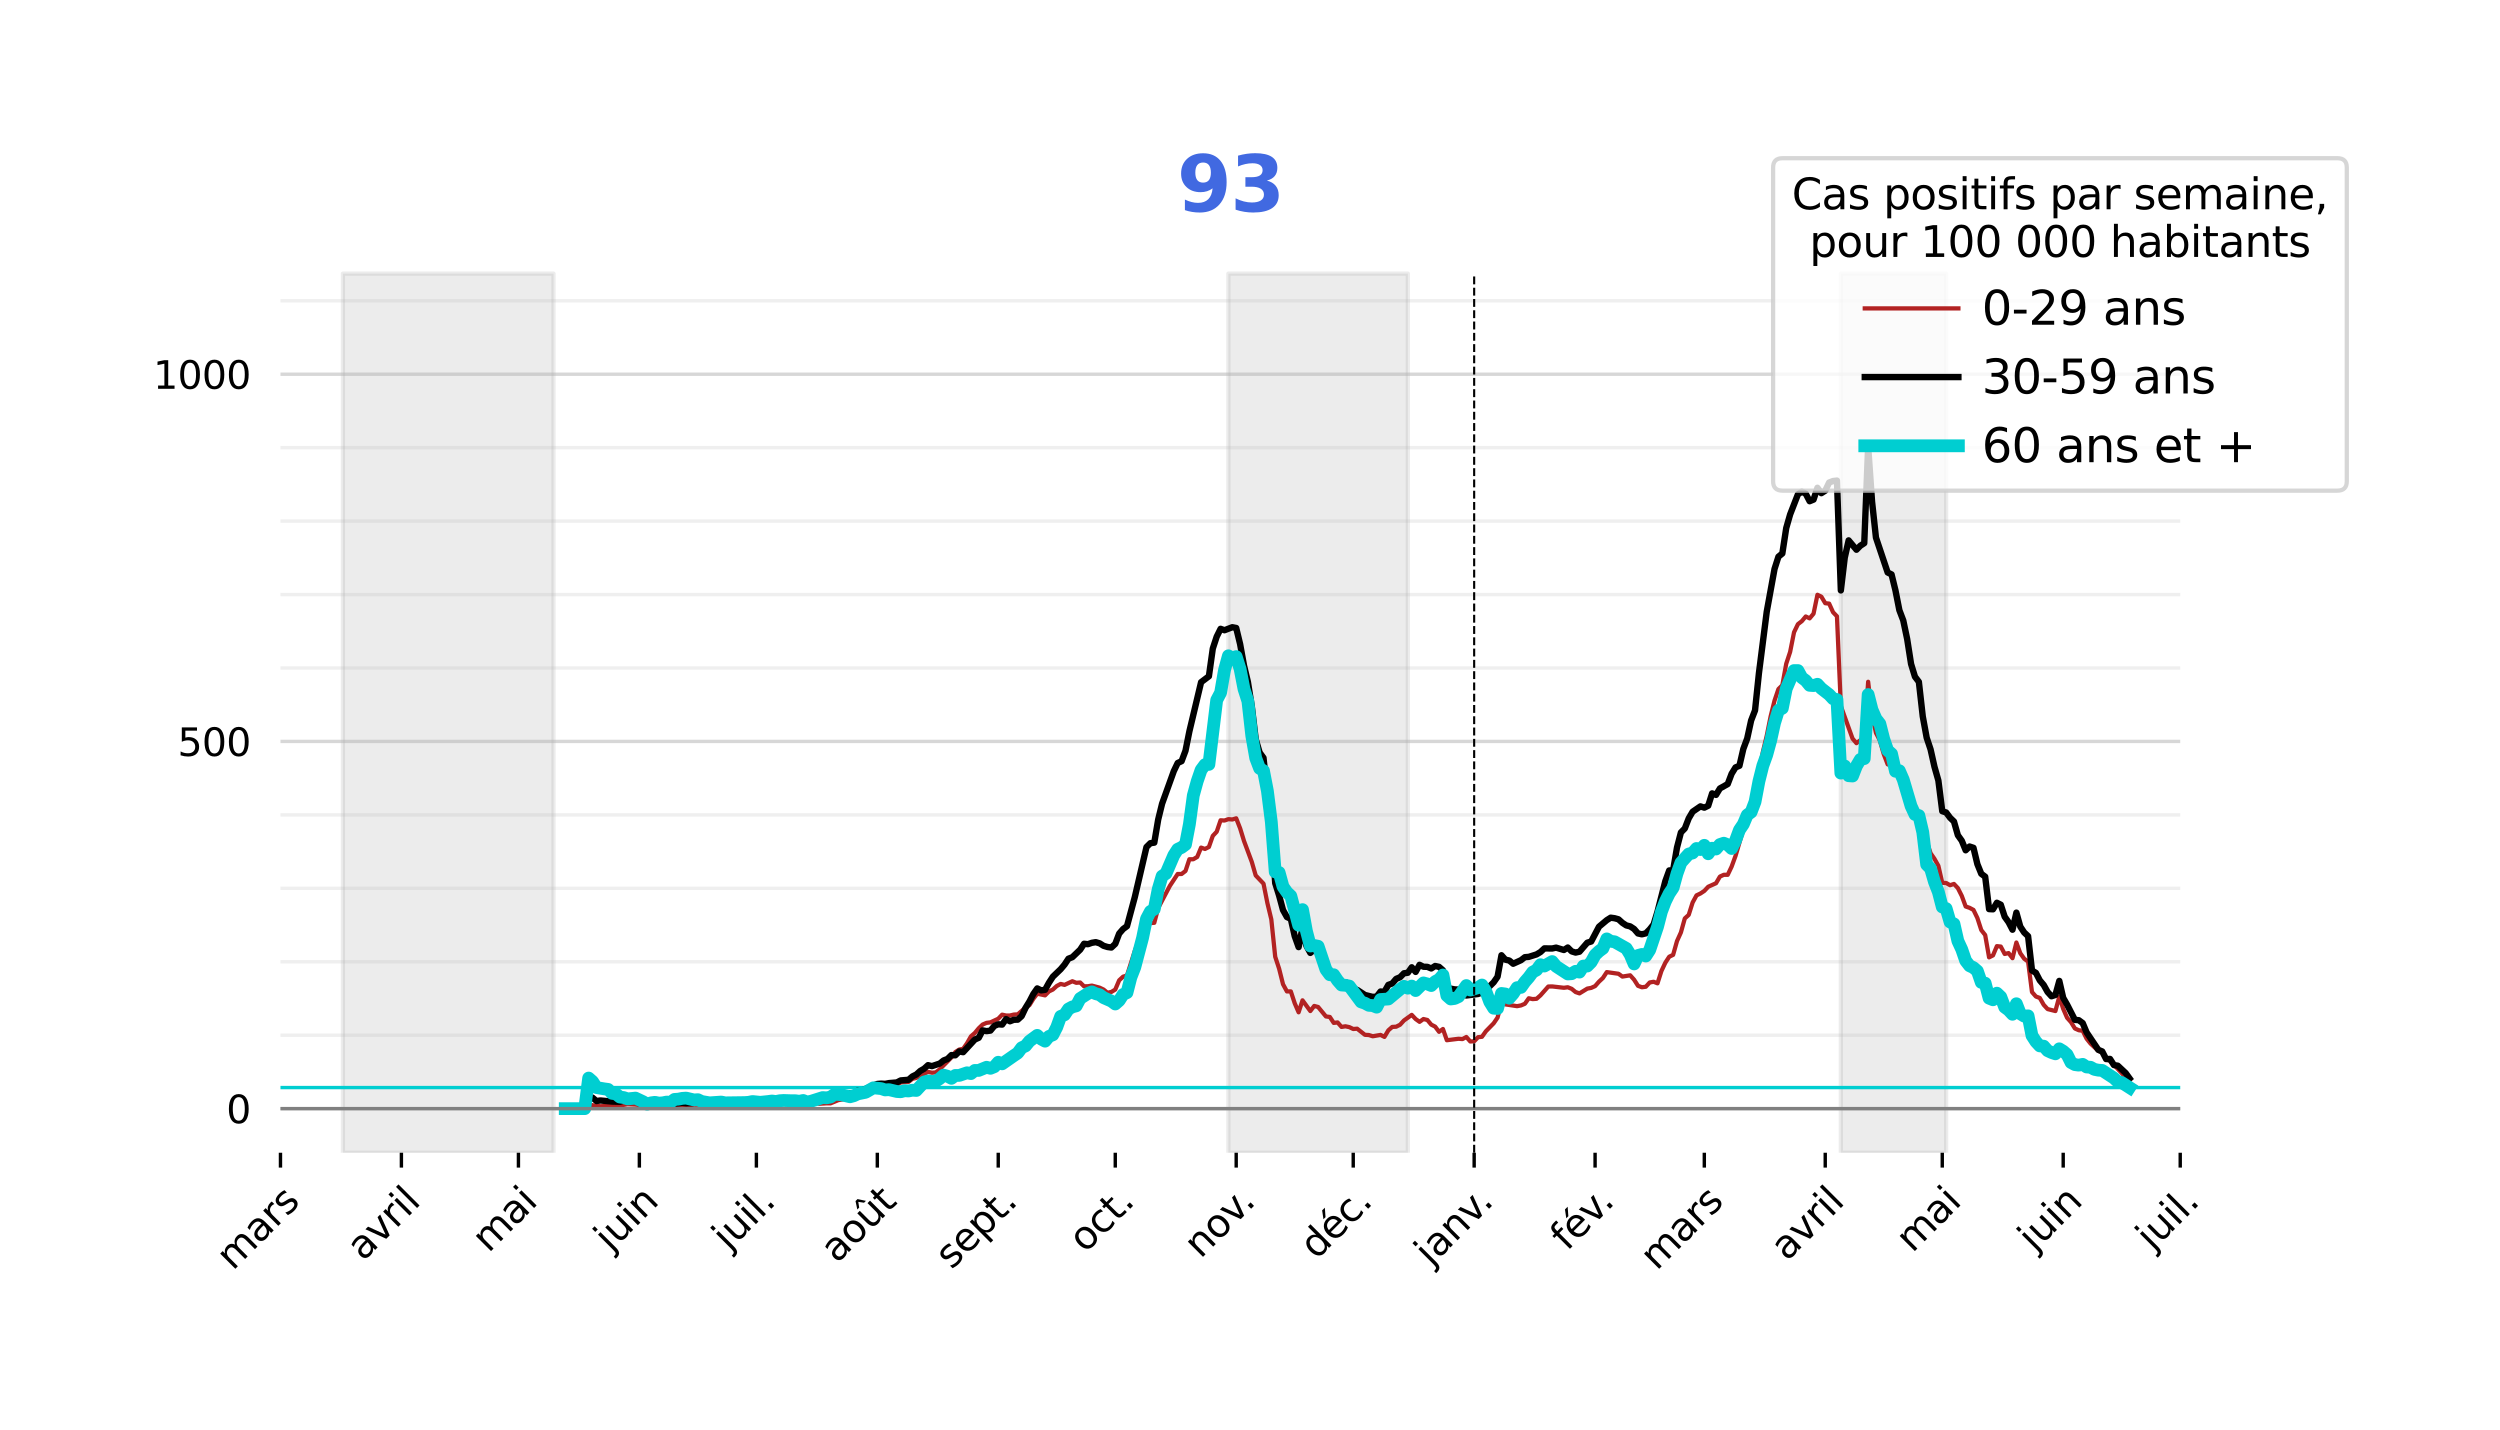<?xml version="1.0" encoding="utf-8" standalone="no"?>
<!DOCTYPE svg PUBLIC "-//W3C//DTD SVG 1.1//EN"
  "http://www.w3.org/Graphics/SVG/1.1/DTD/svg11.dtd">
<svg height="336.05pt" version="1.1" viewBox="0 0 587.445 336.05" width="587.445pt" xmlns="http://www.w3.org/2000/svg" xmlns:xlink="http://www.w3.org/1999/xlink">
 <defs>
  <style type="text/css">*{stroke-linecap:butt;stroke-linejoin:round;}</style>
 </defs>
 <g id="figure_1">
  <g id="patch_1">
   <path d="M 0 336.05 
L 587.445 336.05 
L 587.445 0 
L 0 0 
z
" style="fill:#ffffff;"/>
  </g>
  <g id="axes_1">
   <g id="patch_2">
    <path d="M 65.905 270.861 
L 512.305 270.861 
L 512.305 53.421 
L 65.905 53.421 
z
" style="fill:none;opacity:0;"/>
   </g>
   <g id="patch_3">
    <path clip-path="url(#pd31792c70a)" d="M 80.571 270.861 
L 80.571 64.293 
L 130.069 64.293 
L 130.069 270.861 
z
" style="fill:#808080;opacity:0.15;stroke:#808080;stroke-linejoin:miter;"/>
   </g>
   <g id="patch_4">
    <path clip-path="url(#pd31792c70a)" d="M 288.647 270.861 
L 288.647 64.293 
L 330.812 64.293 
L 330.812 270.861 
z
" style="fill:#808080;opacity:0.15;stroke:#808080;stroke-linejoin:miter;"/>
   </g>
   <g id="patch_5">
    <path clip-path="url(#pd31792c70a)" d="M 432.558 270.861 
L 432.558 64.293 
L 457.307 64.293 
L 457.307 270.861 
z
" style="fill:#808080;opacity:0.15;stroke:#808080;stroke-linejoin:miter;"/>
   </g>
   <g id="matplotlib.axis_1">
    <g id="xtick_1">
     <g id="line2d_1">
      <defs>
       <path d="M 0 0 
L 0 3.5 
" id="m2b337bf834" style="stroke:#000000;stroke-width:0.8;"/>
      </defs>
      <g>
       <use style="stroke:#000000;stroke-width:0.8;" x="65.905" xlink:href="#m2b337bf834" y="270.861"/>
      </g>
     </g>
     <g id="text_1">
      <!-- mars -->
      <g transform="translate(54.71 298.726)rotate(-45)scale(0.09 -0.09)">
       <defs>
        <path d="M 3328 2828 
Q 3544 3216 3844 3400 
Q 4144 3584 4550 3584 
Q 5097 3584 5394 3201 
Q 5691 2819 5691 2113 
L 5691 0 
L 5113 0 
L 5113 2094 
Q 5113 2597 4934 2840 
Q 4756 3084 4391 3084 
Q 3944 3084 3684 2787 
Q 3425 2491 3425 1978 
L 3425 0 
L 2847 0 
L 2847 2094 
Q 2847 2600 2669 2842 
Q 2491 3084 2119 3084 
Q 1678 3084 1418 2786 
Q 1159 2488 1159 1978 
L 1159 0 
L 581 0 
L 581 3500 
L 1159 3500 
L 1159 2956 
Q 1356 3278 1631 3431 
Q 1906 3584 2284 3584 
Q 2666 3584 2933 3390 
Q 3200 3197 3328 2828 
z
" id="DejaVuSans-6d" transform="scale(0.016)"/>
        <path d="M 2194 1759 
Q 1497 1759 1228 1600 
Q 959 1441 959 1056 
Q 959 750 1161 570 
Q 1363 391 1709 391 
Q 2188 391 2477 730 
Q 2766 1069 2766 1631 
L 2766 1759 
L 2194 1759 
z
M 3341 1997 
L 3341 0 
L 2766 0 
L 2766 531 
Q 2569 213 2275 61 
Q 1981 -91 1556 -91 
Q 1019 -91 701 211 
Q 384 513 384 1019 
Q 384 1609 779 1909 
Q 1175 2209 1959 2209 
L 2766 2209 
L 2766 2266 
Q 2766 2663 2505 2880 
Q 2244 3097 1772 3097 
Q 1472 3097 1187 3025 
Q 903 2953 641 2809 
L 641 3341 
Q 956 3463 1253 3523 
Q 1550 3584 1831 3584 
Q 2591 3584 2966 3190 
Q 3341 2797 3341 1997 
z
" id="DejaVuSans-61" transform="scale(0.016)"/>
        <path d="M 2631 2963 
Q 2534 3019 2420 3045 
Q 2306 3072 2169 3072 
Q 1681 3072 1420 2755 
Q 1159 2438 1159 1844 
L 1159 0 
L 581 0 
L 581 3500 
L 1159 3500 
L 1159 2956 
Q 1341 3275 1631 3429 
Q 1922 3584 2338 3584 
Q 2397 3584 2469 3576 
Q 2541 3569 2628 3553 
L 2631 2963 
z
" id="DejaVuSans-72" transform="scale(0.016)"/>
        <path d="M 2834 3397 
L 2834 2853 
Q 2591 2978 2328 3040 
Q 2066 3103 1784 3103 
Q 1356 3103 1142 2972 
Q 928 2841 928 2578 
Q 928 2378 1081 2264 
Q 1234 2150 1697 2047 
L 1894 2003 
Q 2506 1872 2764 1633 
Q 3022 1394 3022 966 
Q 3022 478 2636 193 
Q 2250 -91 1575 -91 
Q 1294 -91 989 -36 
Q 684 19 347 128 
L 347 722 
Q 666 556 975 473 
Q 1284 391 1588 391 
Q 1994 391 2212 530 
Q 2431 669 2431 922 
Q 2431 1156 2273 1281 
Q 2116 1406 1581 1522 
L 1381 1569 
Q 847 1681 609 1914 
Q 372 2147 372 2553 
Q 372 3047 722 3315 
Q 1072 3584 1716 3584 
Q 2034 3584 2315 3537 
Q 2597 3491 2834 3397 
z
" id="DejaVuSans-73" transform="scale(0.016)"/>
       </defs>
       <use xlink:href="#DejaVuSans-6d"/>
       <use x="97.412" xlink:href="#DejaVuSans-61"/>
       <use x="158.691" xlink:href="#DejaVuSans-72"/>
       <use x="199.805" xlink:href="#DejaVuSans-73"/>
      </g>
     </g>
    </g>
    <g id="xtick_2">
     <g id="line2d_2">
      <g>
       <use style="stroke:#000000;stroke-width:0.8;" x="94.321" xlink:href="#m2b337bf834" y="270.861"/>
      </g>
     </g>
     <g id="text_2">
      <!-- avril -->
      <g transform="translate(85.337 296.515)rotate(-45)scale(0.09 -0.09)">
       <defs>
        <path d="M 191 3500 
L 800 3500 
L 1894 563 
L 2988 3500 
L 3597 3500 
L 2284 0 
L 1503 0 
L 191 3500 
z
" id="DejaVuSans-76" transform="scale(0.016)"/>
        <path d="M 603 3500 
L 1178 3500 
L 1178 0 
L 603 0 
L 603 3500 
z
M 603 4863 
L 1178 4863 
L 1178 4134 
L 603 4134 
L 603 4863 
z
" id="DejaVuSans-69" transform="scale(0.016)"/>
        <path d="M 603 4863 
L 1178 4863 
L 1178 0 
L 603 0 
L 603 4863 
z
" id="DejaVuSans-6c" transform="scale(0.016)"/>
       </defs>
       <use xlink:href="#DejaVuSans-61"/>
       <use x="61.279" xlink:href="#DejaVuSans-76"/>
       <use x="120.459" xlink:href="#DejaVuSans-72"/>
       <use x="161.572" xlink:href="#DejaVuSans-69"/>
       <use x="189.355" xlink:href="#DejaVuSans-6c"/>
      </g>
     </g>
    </g>
    <g id="xtick_3">
     <g id="line2d_3">
      <g>
       <use style="stroke:#000000;stroke-width:0.8;" x="121.82" xlink:href="#m2b337bf834" y="270.861"/>
      </g>
     </g>
     <g id="text_3">
      <!-- mai -->
      <g transform="translate(114.788 294.563)rotate(-45)scale(0.09 -0.09)">
       <use xlink:href="#DejaVuSans-6d"/>
       <use x="97.412" xlink:href="#DejaVuSans-61"/>
       <use x="158.691" xlink:href="#DejaVuSans-69"/>
      </g>
     </g>
    </g>
    <g id="xtick_4">
     <g id="line2d_4">
      <g>
       <use style="stroke:#000000;stroke-width:0.8;" x="150.235" xlink:href="#m2b337bf834" y="270.861"/>
      </g>
     </g>
     <g id="text_4">
      <!-- juin -->
      <g transform="translate(143.469 294.299)rotate(-45)scale(0.09 -0.09)">
       <defs>
        <path d="M 603 3500 
L 1178 3500 
L 1178 -63 
Q 1178 -731 923 -1031 
Q 669 -1331 103 -1331 
L -116 -1331 
L -116 -844 
L 38 -844 
Q 366 -844 484 -692 
Q 603 -541 603 -63 
L 603 3500 
z
M 603 4863 
L 1178 4863 
L 1178 4134 
L 603 4134 
L 603 4863 
z
" id="DejaVuSans-6a" transform="scale(0.016)"/>
        <path d="M 544 1381 
L 544 3500 
L 1119 3500 
L 1119 1403 
Q 1119 906 1312 657 
Q 1506 409 1894 409 
Q 2359 409 2629 706 
Q 2900 1003 2900 1516 
L 2900 3500 
L 3475 3500 
L 3475 0 
L 2900 0 
L 2900 538 
Q 2691 219 2414 64 
Q 2138 -91 1772 -91 
Q 1169 -91 856 284 
Q 544 659 544 1381 
z
M 1991 3584 
L 1991 3584 
z
" id="DejaVuSans-75" transform="scale(0.016)"/>
        <path d="M 3513 2113 
L 3513 0 
L 2938 0 
L 2938 2094 
Q 2938 2591 2744 2837 
Q 2550 3084 2163 3084 
Q 1697 3084 1428 2787 
Q 1159 2491 1159 1978 
L 1159 0 
L 581 0 
L 581 3500 
L 1159 3500 
L 1159 2956 
Q 1366 3272 1645 3428 
Q 1925 3584 2291 3584 
Q 2894 3584 3203 3211 
Q 3513 2838 3513 2113 
z
" id="DejaVuSans-6e" transform="scale(0.016)"/>
       </defs>
       <use xlink:href="#DejaVuSans-6a"/>
       <use x="27.783" xlink:href="#DejaVuSans-75"/>
       <use x="91.162" xlink:href="#DejaVuSans-69"/>
       <use x="118.945" xlink:href="#DejaVuSans-6e"/>
      </g>
     </g>
    </g>
    <g id="xtick_5">
     <g id="line2d_5">
      <g>
       <use style="stroke:#000000;stroke-width:0.8;" x="177.734" xlink:href="#m2b337bf834" y="270.861"/>
      </g>
     </g>
     <g id="text_5">
      <!-- juil. -->
      <g transform="translate(171.21 294.056)rotate(-45)scale(0.09 -0.09)">
       <defs>
        <path d="M 684 794 
L 1344 794 
L 1344 0 
L 684 0 
L 684 794 
z
" id="DejaVuSans-2e" transform="scale(0.016)"/>
       </defs>
       <use xlink:href="#DejaVuSans-6a"/>
       <use x="27.783" xlink:href="#DejaVuSans-75"/>
       <use x="91.162" xlink:href="#DejaVuSans-69"/>
       <use x="118.945" xlink:href="#DejaVuSans-6c"/>
       <use x="146.729" xlink:href="#DejaVuSans-2e"/>
      </g>
     </g>
    </g>
    <g id="xtick_6">
     <g id="line2d_6">
      <g>
       <use style="stroke:#000000;stroke-width:0.8;" x="206.15" xlink:href="#m2b337bf834" y="270.861"/>
      </g>
     </g>
     <g id="text_6">
      <!-- août -->
      <g transform="translate(196.663 297.018)rotate(-45)scale(0.09 -0.09)">
       <defs>
        <path d="M 1959 3097 
Q 1497 3097 1228 2736 
Q 959 2375 959 1747 
Q 959 1119 1226 758 
Q 1494 397 1959 397 
Q 2419 397 2687 759 
Q 2956 1122 2956 1747 
Q 2956 2369 2687 2733 
Q 2419 3097 1959 3097 
z
M 1959 3584 
Q 2709 3584 3137 3096 
Q 3566 2609 3566 1747 
Q 3566 888 3137 398 
Q 2709 -91 1959 -91 
Q 1206 -91 779 398 
Q 353 888 353 1747 
Q 353 2609 779 3096 
Q 1206 3584 1959 3584 
z
" id="DejaVuSans-6f" transform="scale(0.016)"/>
        <path d="M 544 1381 
L 544 3500 
L 1119 3500 
L 1119 1403 
Q 1119 906 1312 657 
Q 1506 409 1894 409 
Q 2359 409 2629 706 
Q 2900 1003 2900 1516 
L 2900 3500 
L 3475 3500 
L 3475 0 
L 2900 0 
L 2900 538 
Q 2691 219 2414 64 
Q 2138 -91 1772 -91 
Q 1169 -91 856 284 
Q 544 659 544 1381 
z
M 1991 3584 
L 1991 3584 
z
M 1753 5119 
L 2215 5119 
L 2981 3944 
L 2547 3944 
L 1984 4709 
L 1422 3944 
L 987 3944 
L 1753 5119 
z
" id="DejaVuSans-fb" transform="scale(0.016)"/>
        <path d="M 1172 4494 
L 1172 3500 
L 2356 3500 
L 2356 3053 
L 1172 3053 
L 1172 1153 
Q 1172 725 1289 603 
Q 1406 481 1766 481 
L 2356 481 
L 2356 0 
L 1766 0 
Q 1100 0 847 248 
Q 594 497 594 1153 
L 594 3053 
L 172 3053 
L 172 3500 
L 594 3500 
L 594 4494 
L 1172 4494 
z
" id="DejaVuSans-74" transform="scale(0.016)"/>
       </defs>
       <use xlink:href="#DejaVuSans-61"/>
       <use x="61.279" xlink:href="#DejaVuSans-6f"/>
       <use x="122.461" xlink:href="#DejaVuSans-fb"/>
       <use x="185.84" xlink:href="#DejaVuSans-74"/>
      </g>
     </g>
    </g>
    <g id="xtick_7">
     <g id="line2d_7">
      <g>
       <use style="stroke:#000000;stroke-width:0.8;" x="234.565" xlink:href="#m2b337bf834" y="270.861"/>
      </g>
     </g>
     <g id="text_7">
      <!-- sept. -->
      <g transform="translate(223.612 298.485)rotate(-45)scale(0.09 -0.09)">
       <defs>
        <path d="M 3597 1894 
L 3597 1613 
L 953 1613 
Q 991 1019 1311 708 
Q 1631 397 2203 397 
Q 2534 397 2845 478 
Q 3156 559 3463 722 
L 3463 178 
Q 3153 47 2828 -22 
Q 2503 -91 2169 -91 
Q 1331 -91 842 396 
Q 353 884 353 1716 
Q 353 2575 817 3079 
Q 1281 3584 2069 3584 
Q 2775 3584 3186 3129 
Q 3597 2675 3597 1894 
z
M 3022 2063 
Q 3016 2534 2758 2815 
Q 2500 3097 2075 3097 
Q 1594 3097 1305 2825 
Q 1016 2553 972 2059 
L 3022 2063 
z
" id="DejaVuSans-65" transform="scale(0.016)"/>
        <path d="M 1159 525 
L 1159 -1331 
L 581 -1331 
L 581 3500 
L 1159 3500 
L 1159 2969 
Q 1341 3281 1617 3432 
Q 1894 3584 2278 3584 
Q 2916 3584 3314 3078 
Q 3713 2572 3713 1747 
Q 3713 922 3314 415 
Q 2916 -91 2278 -91 
Q 1894 -91 1617 61 
Q 1341 213 1159 525 
z
M 3116 1747 
Q 3116 2381 2855 2742 
Q 2594 3103 2138 3103 
Q 1681 3103 1420 2742 
Q 1159 2381 1159 1747 
Q 1159 1113 1420 752 
Q 1681 391 2138 391 
Q 2594 391 2855 752 
Q 3116 1113 3116 1747 
z
" id="DejaVuSans-70" transform="scale(0.016)"/>
       </defs>
       <use xlink:href="#DejaVuSans-73"/>
       <use x="52.1" xlink:href="#DejaVuSans-65"/>
       <use x="113.623" xlink:href="#DejaVuSans-70"/>
       <use x="177.1" xlink:href="#DejaVuSans-74"/>
       <use x="216.309" xlink:href="#DejaVuSans-2e"/>
      </g>
     </g>
    </g>
    <g id="xtick_8">
     <g id="line2d_8">
      <g>
       <use style="stroke:#000000;stroke-width:0.8;" x="262.064" xlink:href="#m2b337bf834" y="270.861"/>
      </g>
     </g>
     <g id="text_8">
      <!-- oct. -->
      <g transform="translate(254.989 294.607)rotate(-45)scale(0.09 -0.09)">
       <defs>
        <path d="M 3122 3366 
L 3122 2828 
Q 2878 2963 2633 3030 
Q 2388 3097 2138 3097 
Q 1578 3097 1268 2742 
Q 959 2388 959 1747 
Q 959 1106 1268 751 
Q 1578 397 2138 397 
Q 2388 397 2633 464 
Q 2878 531 3122 666 
L 3122 134 
Q 2881 22 2623 -34 
Q 2366 -91 2075 -91 
Q 1284 -91 818 406 
Q 353 903 353 1747 
Q 353 2603 823 3093 
Q 1294 3584 2113 3584 
Q 2378 3584 2631 3529 
Q 2884 3475 3122 3366 
z
" id="DejaVuSans-63" transform="scale(0.016)"/>
       </defs>
       <use xlink:href="#DejaVuSans-6f"/>
       <use x="61.182" xlink:href="#DejaVuSans-63"/>
       <use x="116.162" xlink:href="#DejaVuSans-74"/>
       <use x="155.371" xlink:href="#DejaVuSans-2e"/>
      </g>
     </g>
    </g>
    <g id="xtick_9">
     <g id="line2d_9">
      <g>
       <use style="stroke:#000000;stroke-width:0.8;" x="290.48" xlink:href="#m2b337bf834" y="270.861"/>
      </g>
     </g>
     <g id="text_9">
      <!-- nov. -->
      <g transform="translate(282.092 295.919)rotate(-45)scale(0.09 -0.09)">
       <use xlink:href="#DejaVuSans-6e"/>
       <use x="63.379" xlink:href="#DejaVuSans-6f"/>
       <use x="124.561" xlink:href="#DejaVuSans-76"/>
       <use x="175.99" xlink:href="#DejaVuSans-2e"/>
      </g>
     </g>
    </g>
    <g id="xtick_10">
     <g id="line2d_10">
      <g>
       <use style="stroke:#000000;stroke-width:0.8;" x="317.979" xlink:href="#m2b337bf834" y="270.861"/>
      </g>
     </g>
     <g id="text_10">
      <!-- déc. -->
      <g transform="translate(309.337 296.174)rotate(-45)scale(0.09 -0.09)">
       <defs>
        <path d="M 2906 2969 
L 2906 4863 
L 3481 4863 
L 3481 0 
L 2906 0 
L 2906 525 
Q 2725 213 2448 61 
Q 2172 -91 1784 -91 
Q 1150 -91 751 415 
Q 353 922 353 1747 
Q 353 2572 751 3078 
Q 1150 3584 1784 3584 
Q 2172 3584 2448 3432 
Q 2725 3281 2906 2969 
z
M 947 1747 
Q 947 1113 1208 752 
Q 1469 391 1925 391 
Q 2381 391 2643 752 
Q 2906 1113 2906 1747 
Q 2906 2381 2643 2742 
Q 2381 3103 1925 3103 
Q 1469 3103 1208 2742 
Q 947 2381 947 1747 
z
" id="DejaVuSans-64" transform="scale(0.016)"/>
        <path d="M 3597 1894 
L 3597 1613 
L 953 1613 
Q 991 1019 1311 708 
Q 1631 397 2203 397 
Q 2534 397 2845 478 
Q 3156 559 3463 722 
L 3463 178 
Q 3153 47 2828 -22 
Q 2503 -91 2169 -91 
Q 1331 -91 842 396 
Q 353 884 353 1716 
Q 353 2575 817 3079 
Q 1281 3584 2069 3584 
Q 2775 3584 3186 3129 
Q 3597 2675 3597 1894 
z
M 3022 2063 
Q 3016 2534 2758 2815 
Q 2500 3097 2075 3097 
Q 1594 3097 1305 2825 
Q 1016 2553 972 2059 
L 3022 2063 
z
M 2466 5119 
L 3088 5119 
L 2070 3944 
L 1591 3944 
L 2466 5119 
z
" id="DejaVuSans-e9" transform="scale(0.016)"/>
       </defs>
       <use xlink:href="#DejaVuSans-64"/>
       <use x="63.477" xlink:href="#DejaVuSans-e9"/>
       <use x="125" xlink:href="#DejaVuSans-63"/>
       <use x="179.98" xlink:href="#DejaVuSans-2e"/>
      </g>
     </g>
    </g>
    <g id="xtick_11">
     <g id="line2d_11">
      <g>
       <use style="stroke:#000000;stroke-width:0.8;" x="346.395" xlink:href="#m2b337bf834" y="270.861"/>
      </g>
     </g>
     <g id="text_11">
      <!-- janv. -->
      <g transform="translate(336.233 297.693)rotate(-45)scale(0.09 -0.09)">
       <use xlink:href="#DejaVuSans-6a"/>
       <use x="27.783" xlink:href="#DejaVuSans-61"/>
       <use x="89.062" xlink:href="#DejaVuSans-6e"/>
       <use x="152.441" xlink:href="#DejaVuSans-76"/>
       <use x="203.871" xlink:href="#DejaVuSans-2e"/>
      </g>
     </g>
    </g>
    <g id="xtick_12">
     <g id="line2d_12">
      <g>
       <use style="stroke:#000000;stroke-width:0.8;" x="374.81" xlink:href="#m2b337bf834" y="270.861"/>
      </g>
     </g>
     <g id="text_12">
      <!-- fév. -->
      <g transform="translate(368.194 294.148)rotate(-45)scale(0.09 -0.09)">
       <defs>
        <path d="M 2375 4863 
L 2375 4384 
L 1825 4384 
Q 1516 4384 1395 4259 
Q 1275 4134 1275 3809 
L 1275 3500 
L 2222 3500 
L 2222 3053 
L 1275 3053 
L 1275 0 
L 697 0 
L 697 3053 
L 147 3053 
L 147 3500 
L 697 3500 
L 697 3744 
Q 697 4328 969 4595 
Q 1241 4863 1831 4863 
L 2375 4863 
z
" id="DejaVuSans-66" transform="scale(0.016)"/>
       </defs>
       <use xlink:href="#DejaVuSans-66"/>
       <use x="35.205" xlink:href="#DejaVuSans-e9"/>
       <use x="96.729" xlink:href="#DejaVuSans-76"/>
       <use x="148.158" xlink:href="#DejaVuSans-2e"/>
      </g>
     </g>
    </g>
    <g id="xtick_13">
     <g id="line2d_13">
      <g>
       <use style="stroke:#000000;stroke-width:0.8;" x="400.476" xlink:href="#m2b337bf834" y="270.861"/>
      </g>
     </g>
     <g id="text_13">
      <!-- mars -->
      <g transform="translate(389.281 298.726)rotate(-45)scale(0.09 -0.09)">
       <use xlink:href="#DejaVuSans-6d"/>
       <use x="97.412" xlink:href="#DejaVuSans-61"/>
       <use x="158.691" xlink:href="#DejaVuSans-72"/>
       <use x="199.805" xlink:href="#DejaVuSans-73"/>
      </g>
     </g>
    </g>
    <g id="xtick_14">
     <g id="line2d_14">
      <g>
       <use style="stroke:#000000;stroke-width:0.8;" x="428.891" xlink:href="#m2b337bf834" y="270.861"/>
      </g>
     </g>
     <g id="text_14">
      <!-- avril -->
      <g transform="translate(419.908 296.515)rotate(-45)scale(0.09 -0.09)">
       <use xlink:href="#DejaVuSans-61"/>
       <use x="61.279" xlink:href="#DejaVuSans-76"/>
       <use x="120.459" xlink:href="#DejaVuSans-72"/>
       <use x="161.572" xlink:href="#DejaVuSans-69"/>
       <use x="189.355" xlink:href="#DejaVuSans-6c"/>
      </g>
     </g>
    </g>
    <g id="xtick_15">
     <g id="line2d_15">
      <g>
       <use style="stroke:#000000;stroke-width:0.8;" x="456.39" xlink:href="#m2b337bf834" y="270.861"/>
      </g>
     </g>
     <g id="text_15">
      <!-- mai -->
      <g transform="translate(449.359 294.563)rotate(-45)scale(0.09 -0.09)">
       <use xlink:href="#DejaVuSans-6d"/>
       <use x="97.412" xlink:href="#DejaVuSans-61"/>
       <use x="158.691" xlink:href="#DejaVuSans-69"/>
      </g>
     </g>
    </g>
    <g id="xtick_16">
     <g id="line2d_16">
      <g>
       <use style="stroke:#000000;stroke-width:0.8;" x="484.806" xlink:href="#m2b337bf834" y="270.861"/>
      </g>
     </g>
     <g id="text_16">
      <!-- juin -->
      <g transform="translate(478.039 294.299)rotate(-45)scale(0.09 -0.09)">
       <use xlink:href="#DejaVuSans-6a"/>
       <use x="27.783" xlink:href="#DejaVuSans-75"/>
       <use x="91.162" xlink:href="#DejaVuSans-69"/>
       <use x="118.945" xlink:href="#DejaVuSans-6e"/>
      </g>
     </g>
    </g>
    <g id="xtick_17">
     <g id="line2d_17">
      <g>
       <use style="stroke:#000000;stroke-width:0.8;" x="512.305" xlink:href="#m2b337bf834" y="270.861"/>
      </g>
     </g>
     <g id="text_17">
      <!-- juil. -->
      <g transform="translate(505.781 294.056)rotate(-45)scale(0.09 -0.09)">
       <use xlink:href="#DejaVuSans-6a"/>
       <use x="27.783" xlink:href="#DejaVuSans-75"/>
       <use x="91.162" xlink:href="#DejaVuSans-69"/>
       <use x="118.945" xlink:href="#DejaVuSans-6c"/>
       <use x="146.729" xlink:href="#DejaVuSans-2e"/>
      </g>
     </g>
    </g>
   </g>
   <g id="matplotlib.axis_2">
    <g id="ytick_1">
     <g id="line2d_18">
      <path clip-path="url(#pd31792c70a)" d="M 65.905 260.506 
L 512.305 260.506 
" style="fill:none;stroke:#b0b0b0;stroke-linecap:square;stroke-opacity:0.5;stroke-width:0.8;"/>
     </g>
     <g id="text_18">
      <!-- 0 -->
      <g transform="translate(53.179 263.926)scale(0.09 -0.09)">
       <defs>
        <path d="M 2034 4250 
Q 1547 4250 1301 3770 
Q 1056 3291 1056 2328 
Q 1056 1369 1301 889 
Q 1547 409 2034 409 
Q 2525 409 2770 889 
Q 3016 1369 3016 2328 
Q 3016 3291 2770 3770 
Q 2525 4250 2034 4250 
z
M 2034 4750 
Q 2819 4750 3233 4129 
Q 3647 3509 3647 2328 
Q 3647 1150 3233 529 
Q 2819 -91 2034 -91 
Q 1250 -91 836 529 
Q 422 1150 422 2328 
Q 422 3509 836 4129 
Q 1250 4750 2034 4750 
z
" id="DejaVuSans-30" transform="scale(0.016)"/>
       </defs>
       <use xlink:href="#DejaVuSans-30"/>
      </g>
     </g>
    </g>
    <g id="ytick_2">
     <g id="line2d_19">
      <path clip-path="url(#pd31792c70a)" d="M 65.905 174.221 
L 512.305 174.221 
" style="fill:none;stroke:#b0b0b0;stroke-linecap:square;stroke-opacity:0.5;stroke-width:0.8;"/>
     </g>
     <g id="text_19">
      <!-- 500 -->
      <g transform="translate(41.726 177.64)scale(0.09 -0.09)">
       <defs>
        <path d="M 691 4666 
L 3169 4666 
L 3169 4134 
L 1269 4134 
L 1269 2991 
Q 1406 3038 1543 3061 
Q 1681 3084 1819 3084 
Q 2600 3084 3056 2656 
Q 3513 2228 3513 1497 
Q 3513 744 3044 326 
Q 2575 -91 1722 -91 
Q 1428 -91 1123 -41 
Q 819 9 494 109 
L 494 744 
Q 775 591 1075 516 
Q 1375 441 1709 441 
Q 2250 441 2565 725 
Q 2881 1009 2881 1497 
Q 2881 1984 2565 2268 
Q 2250 2553 1709 2553 
Q 1456 2553 1204 2497 
Q 953 2441 691 2322 
L 691 4666 
z
" id="DejaVuSans-35" transform="scale(0.016)"/>
       </defs>
       <use xlink:href="#DejaVuSans-35"/>
       <use x="63.623" xlink:href="#DejaVuSans-30"/>
       <use x="127.246" xlink:href="#DejaVuSans-30"/>
      </g>
     </g>
    </g>
    <g id="ytick_3">
     <g id="line2d_20">
      <path clip-path="url(#pd31792c70a)" d="M 65.905 87.935 
L 512.305 87.935 
" style="fill:none;stroke:#b0b0b0;stroke-linecap:square;stroke-opacity:0.5;stroke-width:0.8;"/>
     </g>
     <g id="text_20">
      <!-- 1000 -->
      <g transform="translate(36 91.354)scale(0.09 -0.09)">
       <defs>
        <path d="M 794 531 
L 1825 531 
L 1825 4091 
L 703 3866 
L 703 4441 
L 1819 4666 
L 2450 4666 
L 2450 531 
L 3481 531 
L 3481 0 
L 794 0 
L 794 531 
z
" id="DejaVuSans-31" transform="scale(0.016)"/>
       </defs>
       <use xlink:href="#DejaVuSans-31"/>
       <use x="63.623" xlink:href="#DejaVuSans-30"/>
       <use x="127.246" xlink:href="#DejaVuSans-30"/>
       <use x="190.869" xlink:href="#DejaVuSans-30"/>
      </g>
     </g>
    </g>
    <g id="ytick_4">
     <g id="line2d_21">
      <path clip-path="url(#pd31792c70a)" d="M 65.905 243.249 
L 512.305 243.249 
" style="fill:none;stroke:#b0b0b0;stroke-linecap:square;stroke-opacity:0.2;stroke-width:0.8;"/>
     </g>
    </g>
    <g id="ytick_5">
     <g id="line2d_22">
      <path clip-path="url(#pd31792c70a)" d="M 65.905 225.992 
L 512.305 225.992 
" style="fill:none;stroke:#b0b0b0;stroke-linecap:square;stroke-opacity:0.2;stroke-width:0.8;"/>
     </g>
    </g>
    <g id="ytick_6">
     <g id="line2d_23">
      <path clip-path="url(#pd31792c70a)" d="M 65.905 208.735 
L 512.305 208.735 
" style="fill:none;stroke:#b0b0b0;stroke-linecap:square;stroke-opacity:0.2;stroke-width:0.8;"/>
     </g>
    </g>
    <g id="ytick_7">
     <g id="line2d_24">
      <path clip-path="url(#pd31792c70a)" d="M 65.905 191.478 
L 512.305 191.478 
" style="fill:none;stroke:#b0b0b0;stroke-linecap:square;stroke-opacity:0.2;stroke-width:0.8;"/>
     </g>
    </g>
    <g id="ytick_8">
     <g id="line2d_25">
      <path clip-path="url(#pd31792c70a)" d="M 65.905 156.963 
L 512.305 156.963 
" style="fill:none;stroke:#b0b0b0;stroke-linecap:square;stroke-opacity:0.2;stroke-width:0.8;"/>
     </g>
    </g>
    <g id="ytick_9">
     <g id="line2d_26">
      <path clip-path="url(#pd31792c70a)" d="M 65.905 139.706 
L 512.305 139.706 
" style="fill:none;stroke:#b0b0b0;stroke-linecap:square;stroke-opacity:0.2;stroke-width:0.8;"/>
     </g>
    </g>
    <g id="ytick_10">
     <g id="line2d_27">
      <path clip-path="url(#pd31792c70a)" d="M 65.905 122.449 
L 512.305 122.449 
" style="fill:none;stroke:#b0b0b0;stroke-linecap:square;stroke-opacity:0.2;stroke-width:0.8;"/>
     </g>
    </g>
    <g id="ytick_11">
     <g id="line2d_28">
      <path clip-path="url(#pd31792c70a)" d="M 65.905 105.192 
L 512.305 105.192 
" style="fill:none;stroke:#b0b0b0;stroke-linecap:square;stroke-opacity:0.2;stroke-width:0.8;"/>
     </g>
    </g>
    <g id="ytick_12">
     <g id="line2d_29">
      <path clip-path="url(#pd31792c70a)" d="M 65.905 70.678 
L 512.305 70.678 
" style="fill:none;stroke:#b0b0b0;stroke-linecap:square;stroke-opacity:0.2;stroke-width:0.8;"/>
     </g>
    </g>
   </g>
   <g id="line2d_30">
    <path clip-path="url(#pd31792c70a)" d="M 65.905 255.551 
L 512.305 255.551 
" style="fill:none;stroke:#00ced1;stroke-linecap:square;stroke-width:0.8;"/>
   </g>
   <g id="line2d_31">
    <path clip-path="url(#pd31792c70a)" d="M 132.819 260.506 
L 137.402 260.506 
L 138.319 259.579 
L 141.069 259.945 
L 145.652 259.75 
L 147.485 259.482 
L 149.319 259.555 
L 152.068 259.872 
L 152.985 259.872 
L 153.902 260.018 
L 159.402 259.97 
L 160.318 259.652 
L 162.151 259.677 
L 163.068 259.579 
L 165.818 259.604 
L 166.735 259.848 
L 169.484 259.848 
L 170.401 259.579 
L 171.318 259.579 
L 172.234 259.457 
L 174.068 259.408 
L 180.484 259.311 
L 182.317 259.262 
L 185.067 259.506 
L 185.984 259.018 
L 187.817 259.14 
L 188.734 258.969 
L 189.65 259.091 
L 190.567 259.018 
L 191.484 258.823 
L 192.4 259.36 
L 194.234 259.262 
L 195.15 259.262 
L 196.983 258.506 
L 200.65 257.896 
L 201.567 257.505 
L 202.483 257.286 
L 203.4 256.651 
L 204.316 256.432 
L 205.233 256.017 
L 206.15 255.871 
L 207.983 255.895 
L 208.9 255.456 
L 209.816 255.432 
L 211.65 254.358 
L 213.483 254.236 
L 214.399 253.504 
L 215.316 253.285 
L 218.066 251.869 
L 218.983 252.065 
L 219.899 251.991 
L 220.816 251.26 
L 223.566 248.478 
L 224.482 247.21 
L 225.399 246.624 
L 226.316 246.453 
L 227.232 245.136 
L 228.149 243.525 
L 229.066 242.72 
L 229.982 241.622 
L 230.899 240.744 
L 231.815 240.354 
L 232.732 240.232 
L 234.565 239.378 
L 235.482 238.426 
L 236.399 238.621 
L 237.315 238.621 
L 238.232 238.402 
L 239.149 238.353 
L 240.982 236.743 
L 241.898 236.182 
L 242.815 234.693 
L 243.732 233.498 
L 245.565 233.888 
L 246.482 232.961 
L 247.398 232.522 
L 248.315 231.692 
L 249.231 231.205 
L 250.148 231.424 
L 251.981 230.57 
L 252.898 230.936 
L 253.815 230.863 
L 254.731 231.766 
L 255.648 231.741 
L 256.565 231.595 
L 258.398 232.083 
L 259.314 232.522 
L 260.231 233.278 
L 261.148 233.083 
L 262.064 232.522 
L 262.981 230.351 
L 263.898 229.497 
L 264.814 229.228 
L 266.648 223.47 
L 267.564 221.055 
L 268.481 218.274 
L 269.397 217.688 
L 270.314 216.907 
L 271.231 216.834 
L 272.147 213.37 
L 274.897 208.149 
L 276.73 205.367 
L 277.647 205.367 
L 278.564 204.66 
L 279.48 201.903 
L 280.397 201.903 
L 281.314 201.366 
L 282.23 199.17 
L 283.147 199.487 
L 284.064 199.024 
L 284.98 196.413 
L 285.897 195.437 
L 286.813 192.753 
L 287.73 192.802 
L 288.647 192.485 
L 289.563 192.558 
L 290.48 192.29 
L 291.397 194.632 
L 292.313 197.609 
L 294.146 202.537 
L 295.063 205.709 
L 296.896 207.636 
L 297.813 212.223 
L 298.73 216.029 
L 299.646 224.812 
L 300.563 227.618 
L 301.48 231.278 
L 302.396 232.961 
L 303.313 232.961 
L 304.229 235.743 
L 305.146 237.865 
L 306.063 235.059 
L 307.896 237.572 
L 308.813 236.377 
L 309.729 236.621 
L 311.562 238.841 
L 312.479 238.963 
L 313.396 240.354 
L 314.312 240.256 
L 315.229 241.305 
L 316.146 241.159 
L 317.062 241.354 
L 317.979 241.793 
L 318.896 241.72 
L 320.729 243.159 
L 321.645 243.208 
L 322.562 243.501 
L 324.395 243.184 
L 325.312 243.647 
L 326.229 242.11 
L 327.145 241.305 
L 328.062 241.256 
L 328.979 240.793 
L 329.895 239.793 
L 331.728 238.475 
L 332.645 239.451 
L 333.562 240.11 
L 334.478 239.451 
L 335.395 239.671 
L 336.312 240.768 
L 337.228 241.232 
L 338.145 242.452 
L 339.061 241.793 
L 339.978 244.428 
L 342.728 244.087 
L 343.645 244.16 
L 344.561 243.672 
L 345.478 244.721 
L 346.395 244.672 
L 347.311 243.721 
L 348.228 243.623 
L 349.144 242.33 
L 350.978 240.451 
L 351.894 239.109 
L 352.811 235.523 
L 353.728 236.011 
L 356.477 236.426 
L 357.394 236.255 
L 358.311 235.865 
L 359.227 234.571 
L 360.144 234.767 
L 361.061 234.693 
L 361.977 233.888 
L 363.811 231.814 
L 364.727 231.79 
L 367.477 232.107 
L 368.394 231.985 
L 369.31 232.351 
L 370.227 233.108 
L 371.144 233.425 
L 372.977 232.302 
L 373.894 232.132 
L 374.81 231.717 
L 375.727 230.668 
L 376.643 229.814 
L 377.56 228.423 
L 380.31 228.814 
L 381.227 229.472 
L 383.06 229.179 
L 383.976 230.204 
L 384.893 231.644 
L 385.81 231.985 
L 386.726 231.863 
L 387.643 230.863 
L 388.56 230.692 
L 389.476 231.058 
L 390.393 228.179 
L 391.31 226.227 
L 392.226 224.812 
L 393.143 224.373 
L 394.059 221.128 
L 394.976 219.103 
L 395.893 215.809 
L 396.809 214.98 
L 397.726 212.077 
L 398.643 210.393 
L 399.559 209.954 
L 400.476 209.344 
L 401.392 208.368 
L 403.226 207.539 
L 404.142 205.977 
L 405.059 205.562 
L 405.976 205.562 
L 406.892 203.635 
L 407.809 201.122 
L 410.559 191.753 
L 411.475 189.509 
L 412.392 188.533 
L 413.309 181.677 
L 414.225 176.724 
L 415.142 172.894 
L 416.059 168.331 
L 416.975 164.623 
L 417.892 161.915 
L 418.808 161.012 
L 419.725 155.962 
L 420.642 153.18 
L 421.558 148.569 
L 422.475 146.666 
L 423.392 145.958 
L 424.308 144.86 
L 425.225 145.3 
L 426.142 144.202 
L 427.058 139.761 
L 427.975 140.2 
L 428.891 141.738 
L 429.808 141.835 
L 430.725 143.86 
L 431.641 144.812 
L 432.558 165.916 
L 435.308 173.552 
L 436.225 174.626 
L 438.058 173.235 
L 438.974 160.207 
L 439.891 167.99 
L 440.808 172.21 
L 441.724 173.992 
L 442.641 177.212 
L 443.558 179.603 
L 444.474 179.871 
L 445.391 181.043 
L 446.307 181.604 
L 447.224 182.921 
L 448.141 185.483 
L 449.057 188.508 
L 449.974 190.411 
L 450.891 190.85 
L 452.724 197.731 
L 453.641 200.488 
L 454.557 201.805 
L 455.474 203.44 
L 456.39 207.441 
L 457.307 207.49 
L 458.224 208.002 
L 459.14 207.709 
L 460.057 208.685 
L 460.974 210.515 
L 461.89 213.004 
L 462.807 213.321 
L 463.723 213.809 
L 464.64 215.712 
L 465.557 218.542 
L 466.473 219.713 
L 467.39 224.959 
L 468.307 224.495 
L 469.223 222.324 
L 470.14 222.421 
L 471.057 224.154 
L 471.973 223.958 
L 472.89 225.154 
L 473.806 221.47 
L 474.723 223.983 
L 475.64 225.276 
L 476.556 225.959 
L 477.473 233.108 
L 478.39 234.157 
L 479.306 234.498 
L 480.223 236.108 
L 481.139 237.109 
L 482.973 237.572 
L 483.889 234.181 
L 484.806 237.06 
L 485.723 239.158 
L 486.639 240.183 
L 487.556 241.671 
L 488.473 242.086 
L 489.389 242.208 
L 490.306 244.062 
L 491.222 245.209 
L 493.056 246.917 
L 493.972 247.283 
L 494.889 248.991 
L 495.806 249.235 
L 499.472 253.138 
L 500.389 253.895 
L 500.389 253.895 
" style="fill:none;stroke:#b22222;stroke-linecap:square;"/>
   </g>
   <g id="line2d_32">
    <path clip-path="url(#pd31792c70a)" d="M 132.819 260.506 
L 137.402 260.506 
L 138.319 257.555 
L 139.236 257.934 
L 140.152 258.716 
L 141.069 258.589 
L 143.819 258.842 
L 145.652 258.892 
L 146.569 258.589 
L 147.485 258.69 
L 149.319 258.64 
L 151.152 259.069 
L 153.902 259.497 
L 155.735 259.472 
L 156.652 259.22 
L 158.485 259.321 
L 160.318 259.144 
L 161.235 259.245 
L 163.985 259.119 
L 164.901 259.296 
L 165.818 259.069 
L 167.651 259.119 
L 170.401 259.069 
L 171.318 258.842 
L 172.234 258.867 
L 174.068 258.716 
L 175.901 258.816 
L 176.818 258.716 
L 180.484 258.842 
L 181.401 258.766 
L 182.317 258.236 
L 183.234 258.312 
L 185.984 258.06 
L 188.734 258.489 
L 189.65 258.69 
L 190.567 258.766 
L 191.484 258.564 
L 192.4 258.236 
L 193.317 258.035 
L 195.15 257.984 
L 196.067 257.202 
L 196.983 256.925 
L 197.9 256.773 
L 198.817 256.9 
L 200.65 256.95 
L 201.567 256.269 
L 202.483 256.294 
L 204.316 255.437 
L 206.15 254.705 
L 207.066 254.63 
L 207.983 254.68 
L 208.9 254.503 
L 210.733 254.352 
L 211.65 253.873 
L 213.483 253.722 
L 214.399 252.94 
L 215.316 252.486 
L 216.233 251.653 
L 217.149 251.124 
L 218.066 250.291 
L 218.983 250.518 
L 220.816 249.913 
L 221.733 249.182 
L 222.649 248.828 
L 223.566 247.92 
L 224.482 247.971 
L 225.399 247.063 
L 226.316 247.239 
L 229.066 244.263 
L 229.982 243.86 
L 230.899 242.119 
L 231.815 242.296 
L 232.732 242.17 
L 233.649 241.06 
L 234.565 240.682 
L 235.482 240.757 
L 236.399 239.471 
L 237.315 239.975 
L 238.232 239.622 
L 239.149 239.597 
L 240.065 238.765 
L 240.982 236.823 
L 241.898 235.334 
L 242.815 233.569 
L 243.732 232.257 
L 244.648 232.711 
L 245.565 232.585 
L 246.482 230.921 
L 247.398 229.508 
L 249.231 227.743 
L 250.148 226.658 
L 251.065 225.271 
L 251.981 224.918 
L 253.815 223.152 
L 254.731 221.765 
L 255.648 221.866 
L 256.565 221.538 
L 257.481 221.387 
L 258.398 221.664 
L 259.314 222.244 
L 260.231 222.522 
L 261.148 222.648 
L 262.064 221.79 
L 262.981 219.369 
L 263.898 218.309 
L 264.814 217.628 
L 266.648 210.818 
L 269.397 199.04 
L 270.314 198.132 
L 271.231 198.005 
L 272.147 192.583 
L 273.064 188.85 
L 275.814 181.207 
L 276.73 179.29 
L 277.647 178.862 
L 278.564 176.415 
L 279.48 171.85 
L 282.23 160.298 
L 284.064 158.911 
L 284.98 152.403 
L 285.897 149.604 
L 286.813 147.763 
L 287.73 148.09 
L 289.563 147.384 
L 290.48 147.561 
L 291.397 151.344 
L 292.313 156.389 
L 293.23 160.248 
L 294.146 165.998 
L 295.063 173.691 
L 295.98 176.819 
L 296.896 178.08 
L 297.813 186.605 
L 298.73 193.844 
L 299.646 207.514 
L 300.563 210.44 
L 301.48 213.845 
L 302.396 215.484 
L 303.313 215.913 
L 304.229 219.974 
L 305.146 222.547 
L 306.063 218.007 
L 306.979 222.244 
L 307.896 223.909 
L 308.813 223.127 
L 309.729 223.203 
L 311.562 227.188 
L 312.479 228.676 
L 313.396 229.357 
L 315.229 230.946 
L 316.146 230.794 
L 317.062 231.248 
L 317.979 232.484 
L 318.896 232.585 
L 320.729 233.796 
L 322.562 234.25 
L 323.479 234.174 
L 324.395 232.989 
L 325.312 233.039 
L 326.229 231.425 
L 327.145 231.097 
L 328.062 230.013 
L 328.979 229.634 
L 329.895 228.701 
L 330.812 228.575 
L 331.728 227.289 
L 332.645 228.373 
L 333.562 226.708 
L 334.478 227.162 
L 335.395 227.188 
L 336.312 227.566 
L 337.228 226.986 
L 338.145 227.188 
L 339.061 227.995 
L 339.978 233.544 
L 340.895 232.308 
L 341.811 232.484 
L 342.728 232.535 
L 343.645 232.812 
L 344.561 233.922 
L 347.311 233.569 
L 348.228 233.216 
L 349.144 231.879 
L 350.061 231.728 
L 350.978 230.82 
L 351.894 229.508 
L 352.811 224.464 
L 353.728 225.498 
L 354.644 225.7 
L 355.561 226.456 
L 357.394 225.624 
L 358.311 224.918 
L 359.227 224.842 
L 361.061 224.262 
L 361.977 223.707 
L 362.894 222.849 
L 364.727 222.875 
L 365.644 222.673 
L 367.477 223.228 
L 368.394 222.648 
L 369.31 223.556 
L 370.227 223.833 
L 371.144 223.631 
L 372.977 221.513 
L 373.894 221.235 
L 375.727 217.754 
L 377.56 216.216 
L 378.477 215.636 
L 379.393 215.762 
L 380.31 216.014 
L 381.227 216.846 
L 382.143 217.452 
L 383.06 217.679 
L 383.976 218.284 
L 384.893 219.343 
L 385.81 219.545 
L 386.726 219.318 
L 387.643 218.385 
L 388.56 217.225 
L 389.476 214.223 
L 391.31 207.06 
L 392.226 204.538 
L 393.143 204.488 
L 394.059 199.14 
L 394.976 195.609 
L 395.893 194.676 
L 396.809 192.305 
L 397.726 190.741 
L 399.559 189.48 
L 400.476 189.783 
L 401.392 189.329 
L 402.309 186.428 
L 403.226 186.781 
L 404.142 185.268 
L 405.976 184.234 
L 406.892 181.813 
L 407.809 180.325 
L 408.726 179.946 
L 409.642 175.986 
L 410.559 173.515 
L 411.475 169.302 
L 412.392 166.931 
L 413.309 158.179 
L 415.142 143.752 
L 416.975 133.688 
L 417.892 130.813 
L 418.808 130.056 
L 419.725 124.079 
L 420.642 120.876 
L 422.475 116.159 
L 423.392 115.528 
L 424.308 116.008 
L 425.225 117.773 
L 426.142 117.395 
L 427.058 114.62 
L 427.975 115.882 
L 428.891 115.301 
L 429.808 113.384 
L 430.725 113.031 
L 431.641 112.93 
L 432.558 138.733 
L 433.475 131.04 
L 434.391 126.979 
L 436.225 129.174 
L 437.141 128.24 
L 438.058 127.635 
L 438.974 104.834 
L 439.891 117.874 
L 440.808 126.324 
L 443.558 134.521 
L 444.474 134.975 
L 445.391 138.733 
L 446.307 143.374 
L 447.224 145.795 
L 448.141 150.159 
L 449.057 156.01 
L 449.974 159.012 
L 450.891 160.222 
L 451.807 168.344 
L 452.724 173.338 
L 453.641 176.087 
L 454.557 180.173 
L 455.474 183.402 
L 456.39 190.615 
L 457.307 190.918 
L 458.224 192.154 
L 459.14 193.037 
L 460.057 196.265 
L 460.974 197.551 
L 461.89 199.796 
L 462.807 198.913 
L 463.723 199.216 
L 464.64 203.05 
L 465.557 205.32 
L 466.473 206.001 
L 467.39 213.618 
L 468.307 213.668 
L 469.223 212.13 
L 470.14 212.584 
L 471.057 215.409 
L 471.973 216.695 
L 472.89 218.461 
L 473.806 214.45 
L 474.723 217.729 
L 475.64 219.116 
L 476.556 219.974 
L 477.473 228.045 
L 478.39 228.6 
L 479.306 230.366 
L 480.223 231.45 
L 481.139 233.09 
L 482.056 234.099 
L 482.973 233.796 
L 483.889 230.492 
L 484.806 234.477 
L 485.723 236.066 
L 487.556 239.647 
L 488.473 239.723 
L 489.389 240.404 
L 490.306 242.598 
L 492.139 245.322 
L 493.056 246.685 
L 493.972 247.063 
L 494.889 248.854 
L 495.806 248.828 
L 496.722 250.266 
L 497.639 250.417 
L 499.472 252.133 
L 500.389 253.394 
L 500.389 253.394 
" style="fill:none;stroke:#000000;stroke-linecap:square;stroke-width:1.5;"/>
   </g>
   <g id="line2d_33">
    <path clip-path="url(#pd31792c70a)" d="M 132.819 260.506 
L 137.402 260.506 
L 138.319 253.322 
L 139.236 254.127 
L 140.152 255.551 
L 141.985 255.861 
L 142.902 255.985 
L 143.819 256.914 
L 144.735 257.038 
L 145.652 257.781 
L 146.569 257.905 
L 147.485 258.215 
L 149.319 258.029 
L 151.152 258.896 
L 152.068 259.453 
L 152.985 259.144 
L 153.902 259.02 
L 154.818 259.206 
L 155.735 259.144 
L 156.652 258.958 
L 157.568 259.02 
L 158.485 258.339 
L 159.402 258.277 
L 160.318 258.091 
L 161.235 258.029 
L 163.068 258.462 
L 163.985 258.4 
L 164.901 258.834 
L 166.735 259.144 
L 169.484 258.958 
L 170.401 259.144 
L 174.984 259.082 
L 175.901 259.02 
L 176.818 258.834 
L 178.651 259.02 
L 180.484 258.834 
L 181.401 258.71 
L 182.317 258.834 
L 183.234 258.648 
L 184.151 258.586 
L 185.984 258.648 
L 186.9 258.648 
L 187.817 258.772 
L 188.734 258.586 
L 189.65 258.958 
L 190.567 258.772 
L 193.317 257.905 
L 194.234 257.967 
L 195.15 257.781 
L 196.067 257.162 
L 196.983 257.162 
L 197.9 257.286 
L 199.733 257.719 
L 200.65 257.471 
L 201.567 257.038 
L 203.4 256.666 
L 205.233 255.613 
L 207.066 255.799 
L 207.983 256.109 
L 208.9 256.047 
L 210.733 256.48 
L 211.65 256.542 
L 212.566 256.295 
L 213.483 256.357 
L 214.399 256.171 
L 215.316 256.233 
L 217.149 254.251 
L 218.066 254.003 
L 218.983 254.127 
L 219.899 254.065 
L 220.816 253.446 
L 221.733 252.64 
L 222.649 252.888 
L 223.566 253.384 
L 224.482 252.702 
L 225.399 252.702 
L 227.232 252.083 
L 228.149 252.269 
L 229.066 251.526 
L 229.982 251.526 
L 231.815 250.782 
L 232.732 251.03 
L 233.649 250.658 
L 234.565 249.606 
L 235.482 249.977 
L 238.232 248.057 
L 239.149 247.438 
L 240.065 246.199 
L 240.982 245.765 
L 241.898 244.651 
L 243.732 243.288 
L 244.648 244.155 
L 245.565 244.651 
L 246.482 243.536 
L 247.398 243.164 
L 248.315 241.368 
L 249.231 238.829 
L 250.148 238.457 
L 251.065 237.094 
L 251.981 236.599 
L 252.898 236.351 
L 253.815 234.617 
L 255.648 233.44 
L 256.565 233.068 
L 257.481 233.502 
L 258.398 233.75 
L 259.314 234.431 
L 261.148 235.236 
L 262.064 235.918 
L 262.981 235.112 
L 263.898 233.688 
L 264.814 233.254 
L 265.731 229.662 
L 266.648 227.308 
L 268.481 220.371 
L 269.397 215.912 
L 270.314 214.178 
L 271.231 213.62 
L 272.147 208.975 
L 273.064 205.878 
L 273.981 205.259 
L 275.814 200.985 
L 276.73 199.561 
L 277.647 199.127 
L 278.564 198.446 
L 279.48 193.677 
L 280.397 186.926 
L 281.314 183.581 
L 282.23 180.918 
L 283.147 179.679 
L 284.064 179.617 
L 285.897 164.505 
L 286.813 162.77 
L 287.73 157.444 
L 288.647 154.099 
L 289.563 154.657 
L 290.48 154.285 
L 291.397 157.196 
L 292.313 161.903 
L 293.23 164.752 
L 294.146 172.928 
L 295.063 178.131 
L 295.98 180.546 
L 296.896 181.104 
L 297.813 185.873 
L 298.73 193.119 
L 299.646 204.887 
L 300.563 205.011 
L 301.48 208.356 
L 302.396 209.656 
L 303.313 210.524 
L 305.146 217.398 
L 306.063 213.744 
L 306.979 218.761 
L 307.896 222.291 
L 308.813 222.168 
L 309.729 222.353 
L 311.562 227.804 
L 312.479 229.043 
L 313.396 229.043 
L 314.312 230.405 
L 315.229 231.458 
L 316.146 231.52 
L 317.062 231.706 
L 319.812 235.422 
L 320.729 235.732 
L 321.645 236.227 
L 322.562 236.289 
L 323.479 236.661 
L 324.395 234.865 
L 326.229 234.741 
L 328.979 232.449 
L 329.895 231.768 
L 330.812 232.201 
L 331.728 231.706 
L 332.645 232.759 
L 334.478 230.963 
L 335.395 231.21 
L 336.312 231.582 
L 337.228 230.653 
L 338.145 230.157 
L 339.061 229.104 
L 339.978 233.936 
L 340.895 234.741 
L 341.811 234.617 
L 342.728 234.183 
L 344.561 231.582 
L 345.478 232.635 
L 347.311 232.077 
L 348.228 231.458 
L 349.144 232.945 
L 350.061 235.422 
L 350.978 236.909 
L 351.894 236.97 
L 352.811 233.44 
L 353.728 233.564 
L 354.644 234.555 
L 355.561 233.502 
L 356.477 232.077 
L 357.394 232.016 
L 358.311 230.715 
L 359.227 229.662 
L 360.144 228.423 
L 361.061 227.928 
L 361.977 226.689 
L 362.894 226.999 
L 364.727 225.946 
L 365.644 227.061 
L 368.394 228.857 
L 369.31 228.795 
L 370.227 228.237 
L 371.144 228.423 
L 372.06 226.999 
L 372.977 226.999 
L 373.894 226.07 
L 374.81 224.397 
L 375.727 223.53 
L 376.643 222.849 
L 377.56 220.619 
L 378.477 221.177 
L 379.393 221.3 
L 382.143 222.849 
L 383.06 224.335 
L 383.976 226.503 
L 384.893 224.521 
L 385.81 224.273 
L 386.726 224.645 
L 387.643 223.221 
L 389.476 217.77 
L 390.393 214.24 
L 391.31 211.824 
L 392.226 209.966 
L 393.143 208.603 
L 394.059 205.259 
L 394.976 202.72 
L 396.809 200.676 
L 397.726 200.428 
L 398.643 199.375 
L 399.559 199.623 
L 400.476 198.632 
L 401.392 200.614 
L 402.309 199.313 
L 403.226 199.499 
L 404.142 198.446 
L 405.059 198.136 
L 405.976 198.508 
L 406.892 199.375 
L 407.809 197.517 
L 408.726 195.039 
L 409.642 193.677 
L 410.559 191.509 
L 411.475 190.828 
L 412.392 188.412 
L 413.309 183.581 
L 414.225 179.927 
L 415.142 177.387 
L 416.059 174.043 
L 416.975 169.893 
L 417.892 166.92 
L 418.808 166.425 
L 419.725 161.841 
L 421.558 157.568 
L 422.475 157.568 
L 423.392 159.24 
L 424.308 159.921 
L 425.225 161.036 
L 426.142 161.098 
L 427.058 160.788 
L 427.975 161.779 
L 429.808 163.204 
L 430.725 164.195 
L 431.641 164.381 
L 432.558 181.661 
L 433.475 179.989 
L 434.391 182.28 
L 435.308 182.342 
L 436.225 179.989 
L 437.141 178.44 
L 438.058 178.255 
L 438.974 163.204 
L 439.891 166.796 
L 440.808 168.902 
L 441.724 170.079 
L 442.641 173.671 
L 443.558 176.335 
L 444.474 177.14 
L 445.391 181.228 
L 446.307 181.104 
L 447.224 183.209 
L 449.057 189.403 
L 449.974 191.385 
L 450.891 191.633 
L 451.807 195.535 
L 452.724 203.153 
L 453.641 204.082 
L 454.557 207.241 
L 455.474 209.594 
L 456.39 213.125 
L 457.307 213.496 
L 458.224 216.655 
L 459.14 217.089 
L 460.057 221.115 
L 460.974 223.097 
L 461.89 225.76 
L 462.807 226.937 
L 463.723 227.37 
L 464.64 228.175 
L 465.557 230.839 
L 466.473 231.025 
L 467.39 234.555 
L 468.307 234.927 
L 469.223 233.378 
L 470.14 234.245 
L 471.057 236.661 
L 471.973 237.342 
L 472.89 238.333 
L 473.806 235.856 
L 474.723 238.209 
L 475.64 238.767 
L 476.556 238.705 
L 477.473 243.35 
L 478.39 244.774 
L 479.306 245.765 
L 480.223 245.827 
L 481.139 246.88 
L 482.056 247.314 
L 482.973 247.624 
L 483.889 246.447 
L 484.806 247.004 
L 485.723 247.809 
L 486.639 249.667 
L 487.556 250.163 
L 488.473 250.287 
L 489.389 250.101 
L 490.306 250.72 
L 491.222 250.782 
L 492.139 251.278 
L 493.056 251.464 
L 493.972 251.526 
L 496.722 253.322 
L 497.639 254.189 
L 498.556 254.375 
L 500.389 255.551 
L 500.389 255.551 
" style="fill:none;stroke:#00ced1;stroke-linecap:square;stroke-width:3;"/>
   </g>
   <g id="line2d_34">
    <path clip-path="url(#pd31792c70a)" d="M 65.905 260.506 
L 512.305 260.506 
" style="fill:none;stroke:#808080;stroke-linecap:square;stroke-width:0.8;"/>
   </g>
   <g id="line2d_35">
    <path clip-path="url(#pd31792c70a)" d="M 346.395 270.861 
L 346.395 64.293 
" style="fill:none;stroke:#000000;stroke-dasharray:1.85,0.8;stroke-dashoffset:0;stroke-width:0.5;"/>
   </g>
   <g id="text_21">
    <!-- 93 -->
    <g style="fill:#4169e1;" transform="translate(276.581 49.677)scale(0.18 -0.18)">
     <defs>
      <path d="M 641 103 
L 641 966 
Q 928 831 1190 764 
Q 1453 697 1709 697 
Q 2247 697 2547 995 
Q 2847 1294 2900 1881 
Q 2688 1725 2447 1647 
Q 2206 1569 1925 1569 
Q 1209 1569 770 1986 
Q 331 2403 331 3084 
Q 331 3838 820 4291 
Q 1309 4744 2131 4744 
Q 3044 4744 3544 4128 
Q 4044 3513 4044 2388 
Q 4044 1231 3459 570 
Q 2875 -91 1856 -91 
Q 1528 -91 1228 -42 
Q 928 6 641 103 
z
M 2125 2350 
Q 2441 2350 2600 2554 
Q 2759 2759 2759 3169 
Q 2759 3575 2600 3781 
Q 2441 3988 2125 3988 
Q 1809 3988 1650 3781 
Q 1491 3575 1491 3169 
Q 1491 2759 1650 2554 
Q 1809 2350 2125 2350 
z
" id="DejaVuSans-Bold-39" transform="scale(0.016)"/>
      <path d="M 2981 2516 
Q 3453 2394 3698 2092 
Q 3944 1791 3944 1325 
Q 3944 631 3412 270 
Q 2881 -91 1863 -91 
Q 1503 -91 1142 -33 
Q 781 25 428 141 
L 428 1069 
Q 766 900 1098 814 
Q 1431 728 1753 728 
Q 2231 728 2486 893 
Q 2741 1059 2741 1369 
Q 2741 1688 2480 1852 
Q 2219 2016 1709 2016 
L 1228 2016 
L 1228 2791 
L 1734 2791 
Q 2188 2791 2409 2933 
Q 2631 3075 2631 3366 
Q 2631 3634 2415 3781 
Q 2200 3928 1806 3928 
Q 1516 3928 1219 3862 
Q 922 3797 628 3669 
L 628 4550 
Q 984 4650 1334 4700 
Q 1684 4750 2022 4750 
Q 2931 4750 3382 4451 
Q 3834 4153 3834 3553 
Q 3834 3144 3618 2883 
Q 3403 2622 2981 2516 
z
" id="DejaVuSans-Bold-33" transform="scale(0.016)"/>
     </defs>
     <use xlink:href="#DejaVuSans-Bold-39"/>
     <use x="69.58" xlink:href="#DejaVuSans-Bold-33"/>
    </g>
   </g>
   <g id="legend_1">
    <g id="patch_6">
     <path d="M 418.842 115.29 
L 549.245 115.29 
Q 551.445 115.29 551.445 113.09 
L 551.445 39.377 
Q 551.445 37.177 549.245 37.177 
L 418.842 37.177 
Q 416.642 37.177 416.642 39.377 
L 416.642 113.09 
Q 416.642 115.29 418.842 115.29 
z
" style="fill:#ffffff;opacity:0.8;stroke:#cccccc;stroke-linejoin:miter;"/>
    </g>
    <g id="text_22">
     <!-- Cas positifs par semaine, -->
     <g transform="translate(421.042 49.175)scale(0.1 -0.1)">
      <defs>
       <path d="M 4122 4306 
L 4122 3641 
Q 3803 3938 3442 4084 
Q 3081 4231 2675 4231 
Q 1875 4231 1450 3742 
Q 1025 3253 1025 2328 
Q 1025 1406 1450 917 
Q 1875 428 2675 428 
Q 3081 428 3442 575 
Q 3803 722 4122 1019 
L 4122 359 
Q 3791 134 3420 21 
Q 3050 -91 2638 -91 
Q 1578 -91 968 557 
Q 359 1206 359 2328 
Q 359 3453 968 4101 
Q 1578 4750 2638 4750 
Q 3056 4750 3426 4639 
Q 3797 4528 4122 4306 
z
" id="DejaVuSans-43" transform="scale(0.016)"/>
       <path id="DejaVuSans-20" transform="scale(0.016)"/>
       <path d="M 750 794 
L 1409 794 
L 1409 256 
L 897 -744 
L 494 -744 
L 750 256 
L 750 794 
z
" id="DejaVuSans-2c" transform="scale(0.016)"/>
      </defs>
      <use xlink:href="#DejaVuSans-43"/>
      <use x="69.824" xlink:href="#DejaVuSans-61"/>
      <use x="131.104" xlink:href="#DejaVuSans-73"/>
      <use x="183.203" xlink:href="#DejaVuSans-20"/>
      <use x="214.99" xlink:href="#DejaVuSans-70"/>
      <use x="278.467" xlink:href="#DejaVuSans-6f"/>
      <use x="339.648" xlink:href="#DejaVuSans-73"/>
      <use x="391.748" xlink:href="#DejaVuSans-69"/>
      <use x="419.531" xlink:href="#DejaVuSans-74"/>
      <use x="458.74" xlink:href="#DejaVuSans-69"/>
      <use x="486.523" xlink:href="#DejaVuSans-66"/>
      <use x="521.729" xlink:href="#DejaVuSans-73"/>
      <use x="573.828" xlink:href="#DejaVuSans-20"/>
      <use x="605.615" xlink:href="#DejaVuSans-70"/>
      <use x="669.092" xlink:href="#DejaVuSans-61"/>
      <use x="730.371" xlink:href="#DejaVuSans-72"/>
      <use x="771.484" xlink:href="#DejaVuSans-20"/>
      <use x="803.271" xlink:href="#DejaVuSans-73"/>
      <use x="855.371" xlink:href="#DejaVuSans-65"/>
      <use x="916.895" xlink:href="#DejaVuSans-6d"/>
      <use x="1014.307" xlink:href="#DejaVuSans-61"/>
      <use x="1075.586" xlink:href="#DejaVuSans-69"/>
      <use x="1103.369" xlink:href="#DejaVuSans-6e"/>
      <use x="1166.748" xlink:href="#DejaVuSans-65"/>
      <use x="1228.271" xlink:href="#DejaVuSans-2c"/>
     </g>
     <!-- pour 100 000 habitants -->
     <g transform="translate(425.177 60.373)scale(0.1 -0.1)">
      <defs>
       <path d="M 3513 2113 
L 3513 0 
L 2938 0 
L 2938 2094 
Q 2938 2591 2744 2837 
Q 2550 3084 2163 3084 
Q 1697 3084 1428 2787 
Q 1159 2491 1159 1978 
L 1159 0 
L 581 0 
L 581 4863 
L 1159 4863 
L 1159 2956 
Q 1366 3272 1645 3428 
Q 1925 3584 2291 3584 
Q 2894 3584 3203 3211 
Q 3513 2838 3513 2113 
z
" id="DejaVuSans-68" transform="scale(0.016)"/>
       <path d="M 3116 1747 
Q 3116 2381 2855 2742 
Q 2594 3103 2138 3103 
Q 1681 3103 1420 2742 
Q 1159 2381 1159 1747 
Q 1159 1113 1420 752 
Q 1681 391 2138 391 
Q 2594 391 2855 752 
Q 3116 1113 3116 1747 
z
M 1159 2969 
Q 1341 3281 1617 3432 
Q 1894 3584 2278 3584 
Q 2916 3584 3314 3078 
Q 3713 2572 3713 1747 
Q 3713 922 3314 415 
Q 2916 -91 2278 -91 
Q 1894 -91 1617 61 
Q 1341 213 1159 525 
L 1159 0 
L 581 0 
L 581 4863 
L 1159 4863 
L 1159 2969 
z
" id="DejaVuSans-62" transform="scale(0.016)"/>
      </defs>
      <use xlink:href="#DejaVuSans-70"/>
      <use x="63.477" xlink:href="#DejaVuSans-6f"/>
      <use x="124.658" xlink:href="#DejaVuSans-75"/>
      <use x="188.037" xlink:href="#DejaVuSans-72"/>
      <use x="229.15" xlink:href="#DejaVuSans-20"/>
      <use x="260.938" xlink:href="#DejaVuSans-31"/>
      <use x="324.561" xlink:href="#DejaVuSans-30"/>
      <use x="388.184" xlink:href="#DejaVuSans-30"/>
      <use x="451.807" xlink:href="#DejaVuSans-20"/>
      <use x="483.594" xlink:href="#DejaVuSans-30"/>
      <use x="547.217" xlink:href="#DejaVuSans-30"/>
      <use x="610.84" xlink:href="#DejaVuSans-30"/>
      <use x="674.463" xlink:href="#DejaVuSans-20"/>
      <use x="706.25" xlink:href="#DejaVuSans-68"/>
      <use x="769.629" xlink:href="#DejaVuSans-61"/>
      <use x="830.908" xlink:href="#DejaVuSans-62"/>
      <use x="894.385" xlink:href="#DejaVuSans-69"/>
      <use x="922.168" xlink:href="#DejaVuSans-74"/>
      <use x="961.377" xlink:href="#DejaVuSans-61"/>
      <use x="1022.656" xlink:href="#DejaVuSans-6e"/>
      <use x="1086.035" xlink:href="#DejaVuSans-74"/>
      <use x="1125.244" xlink:href="#DejaVuSans-73"/>
     </g>
    </g>
    <g id="line2d_36">
     <path d="M 438.18 72.461 
L 460.18 72.461 
" style="fill:none;stroke:#b22222;stroke-linecap:square;"/>
    </g>
    <g id="line2d_37"/>
    <g id="text_23">
     <!-- 0-29 ans -->
     <g transform="translate(465.68 76.311)scale(0.11 -0.11)">
      <defs>
       <path d="M 313 2009 
L 1997 2009 
L 1997 1497 
L 313 1497 
L 313 2009 
z
" id="DejaVuSans-2d" transform="scale(0.016)"/>
       <path d="M 1228 531 
L 3431 531 
L 3431 0 
L 469 0 
L 469 531 
Q 828 903 1448 1529 
Q 2069 2156 2228 2338 
Q 2531 2678 2651 2914 
Q 2772 3150 2772 3378 
Q 2772 3750 2511 3984 
Q 2250 4219 1831 4219 
Q 1534 4219 1204 4116 
Q 875 4013 500 3803 
L 500 4441 
Q 881 4594 1212 4672 
Q 1544 4750 1819 4750 
Q 2544 4750 2975 4387 
Q 3406 4025 3406 3419 
Q 3406 3131 3298 2873 
Q 3191 2616 2906 2266 
Q 2828 2175 2409 1742 
Q 1991 1309 1228 531 
z
" id="DejaVuSans-32" transform="scale(0.016)"/>
       <path d="M 703 97 
L 703 672 
Q 941 559 1184 500 
Q 1428 441 1663 441 
Q 2288 441 2617 861 
Q 2947 1281 2994 2138 
Q 2813 1869 2534 1725 
Q 2256 1581 1919 1581 
Q 1219 1581 811 2004 
Q 403 2428 403 3163 
Q 403 3881 828 4315 
Q 1253 4750 1959 4750 
Q 2769 4750 3195 4129 
Q 3622 3509 3622 2328 
Q 3622 1225 3098 567 
Q 2575 -91 1691 -91 
Q 1453 -91 1209 -44 
Q 966 3 703 97 
z
M 1959 2075 
Q 2384 2075 2632 2365 
Q 2881 2656 2881 3163 
Q 2881 3666 2632 3958 
Q 2384 4250 1959 4250 
Q 1534 4250 1286 3958 
Q 1038 3666 1038 3163 
Q 1038 2656 1286 2365 
Q 1534 2075 1959 2075 
z
" id="DejaVuSans-39" transform="scale(0.016)"/>
      </defs>
      <use xlink:href="#DejaVuSans-30"/>
      <use x="63.623" xlink:href="#DejaVuSans-2d"/>
      <use x="99.707" xlink:href="#DejaVuSans-32"/>
      <use x="163.33" xlink:href="#DejaVuSans-39"/>
      <use x="226.953" xlink:href="#DejaVuSans-20"/>
      <use x="258.74" xlink:href="#DejaVuSans-61"/>
      <use x="320.02" xlink:href="#DejaVuSans-6e"/>
      <use x="383.398" xlink:href="#DejaVuSans-73"/>
     </g>
    </g>
    <g id="line2d_38">
     <path d="M 438.18 88.607 
L 460.18 88.607 
" style="fill:none;stroke:#000000;stroke-linecap:square;stroke-width:1.5;"/>
    </g>
    <g id="line2d_39"/>
    <g id="text_24">
     <!-- 30-59 ans -->
     <g transform="translate(465.68 92.457)scale(0.11 -0.11)">
      <defs>
       <path d="M 2597 2516 
Q 3050 2419 3304 2112 
Q 3559 1806 3559 1356 
Q 3559 666 3084 287 
Q 2609 -91 1734 -91 
Q 1441 -91 1130 -33 
Q 819 25 488 141 
L 488 750 
Q 750 597 1062 519 
Q 1375 441 1716 441 
Q 2309 441 2620 675 
Q 2931 909 2931 1356 
Q 2931 1769 2642 2001 
Q 2353 2234 1838 2234 
L 1294 2234 
L 1294 2753 
L 1863 2753 
Q 2328 2753 2575 2939 
Q 2822 3125 2822 3475 
Q 2822 3834 2567 4026 
Q 2313 4219 1838 4219 
Q 1578 4219 1281 4162 
Q 984 4106 628 3988 
L 628 4550 
Q 988 4650 1302 4700 
Q 1616 4750 1894 4750 
Q 2613 4750 3031 4423 
Q 3450 4097 3450 3541 
Q 3450 3153 3228 2886 
Q 3006 2619 2597 2516 
z
" id="DejaVuSans-33" transform="scale(0.016)"/>
      </defs>
      <use xlink:href="#DejaVuSans-33"/>
      <use x="63.623" xlink:href="#DejaVuSans-30"/>
      <use x="127.246" xlink:href="#DejaVuSans-2d"/>
      <use x="163.33" xlink:href="#DejaVuSans-35"/>
      <use x="226.953" xlink:href="#DejaVuSans-39"/>
      <use x="290.576" xlink:href="#DejaVuSans-20"/>
      <use x="322.363" xlink:href="#DejaVuSans-61"/>
      <use x="383.643" xlink:href="#DejaVuSans-6e"/>
      <use x="447.021" xlink:href="#DejaVuSans-73"/>
     </g>
    </g>
    <g id="line2d_40">
     <path d="M 438.18 104.753 
L 460.18 104.753 
" style="fill:none;stroke:#00ced1;stroke-linecap:square;stroke-width:3;"/>
    </g>
    <g id="line2d_41"/>
    <g id="text_25">
     <!-- 60 ans et + -->
     <g transform="translate(465.68 108.603)scale(0.11 -0.11)">
      <defs>
       <path d="M 2113 2584 
Q 1688 2584 1439 2293 
Q 1191 2003 1191 1497 
Q 1191 994 1439 701 
Q 1688 409 2113 409 
Q 2538 409 2786 701 
Q 3034 994 3034 1497 
Q 3034 2003 2786 2293 
Q 2538 2584 2113 2584 
z
M 3366 4563 
L 3366 3988 
Q 3128 4100 2886 4159 
Q 2644 4219 2406 4219 
Q 1781 4219 1451 3797 
Q 1122 3375 1075 2522 
Q 1259 2794 1537 2939 
Q 1816 3084 2150 3084 
Q 2853 3084 3261 2657 
Q 3669 2231 3669 1497 
Q 3669 778 3244 343 
Q 2819 -91 2113 -91 
Q 1303 -91 875 529 
Q 447 1150 447 2328 
Q 447 3434 972 4092 
Q 1497 4750 2381 4750 
Q 2619 4750 2861 4703 
Q 3103 4656 3366 4563 
z
" id="DejaVuSans-36" transform="scale(0.016)"/>
       <path d="M 2944 4013 
L 2944 2272 
L 4684 2272 
L 4684 1741 
L 2944 1741 
L 2944 0 
L 2419 0 
L 2419 1741 
L 678 1741 
L 678 2272 
L 2419 2272 
L 2419 4013 
L 2944 4013 
z
" id="DejaVuSans-2b" transform="scale(0.016)"/>
      </defs>
      <use xlink:href="#DejaVuSans-36"/>
      <use x="63.623" xlink:href="#DejaVuSans-30"/>
      <use x="127.246" xlink:href="#DejaVuSans-20"/>
      <use x="159.033" xlink:href="#DejaVuSans-61"/>
      <use x="220.312" xlink:href="#DejaVuSans-6e"/>
      <use x="283.691" xlink:href="#DejaVuSans-73"/>
      <use x="335.791" xlink:href="#DejaVuSans-20"/>
      <use x="367.578" xlink:href="#DejaVuSans-65"/>
      <use x="429.102" xlink:href="#DejaVuSans-74"/>
      <use x="468.311" xlink:href="#DejaVuSans-20"/>
      <use x="500.098" xlink:href="#DejaVuSans-2b"/>
     </g>
    </g>
   </g>
  </g>
 </g>
 <defs>
  <clipPath id="pd31792c70a">
   <rect height="217.44" width="446.4" x="65.905" y="53.421"/>
  </clipPath>
 </defs>
</svg>
